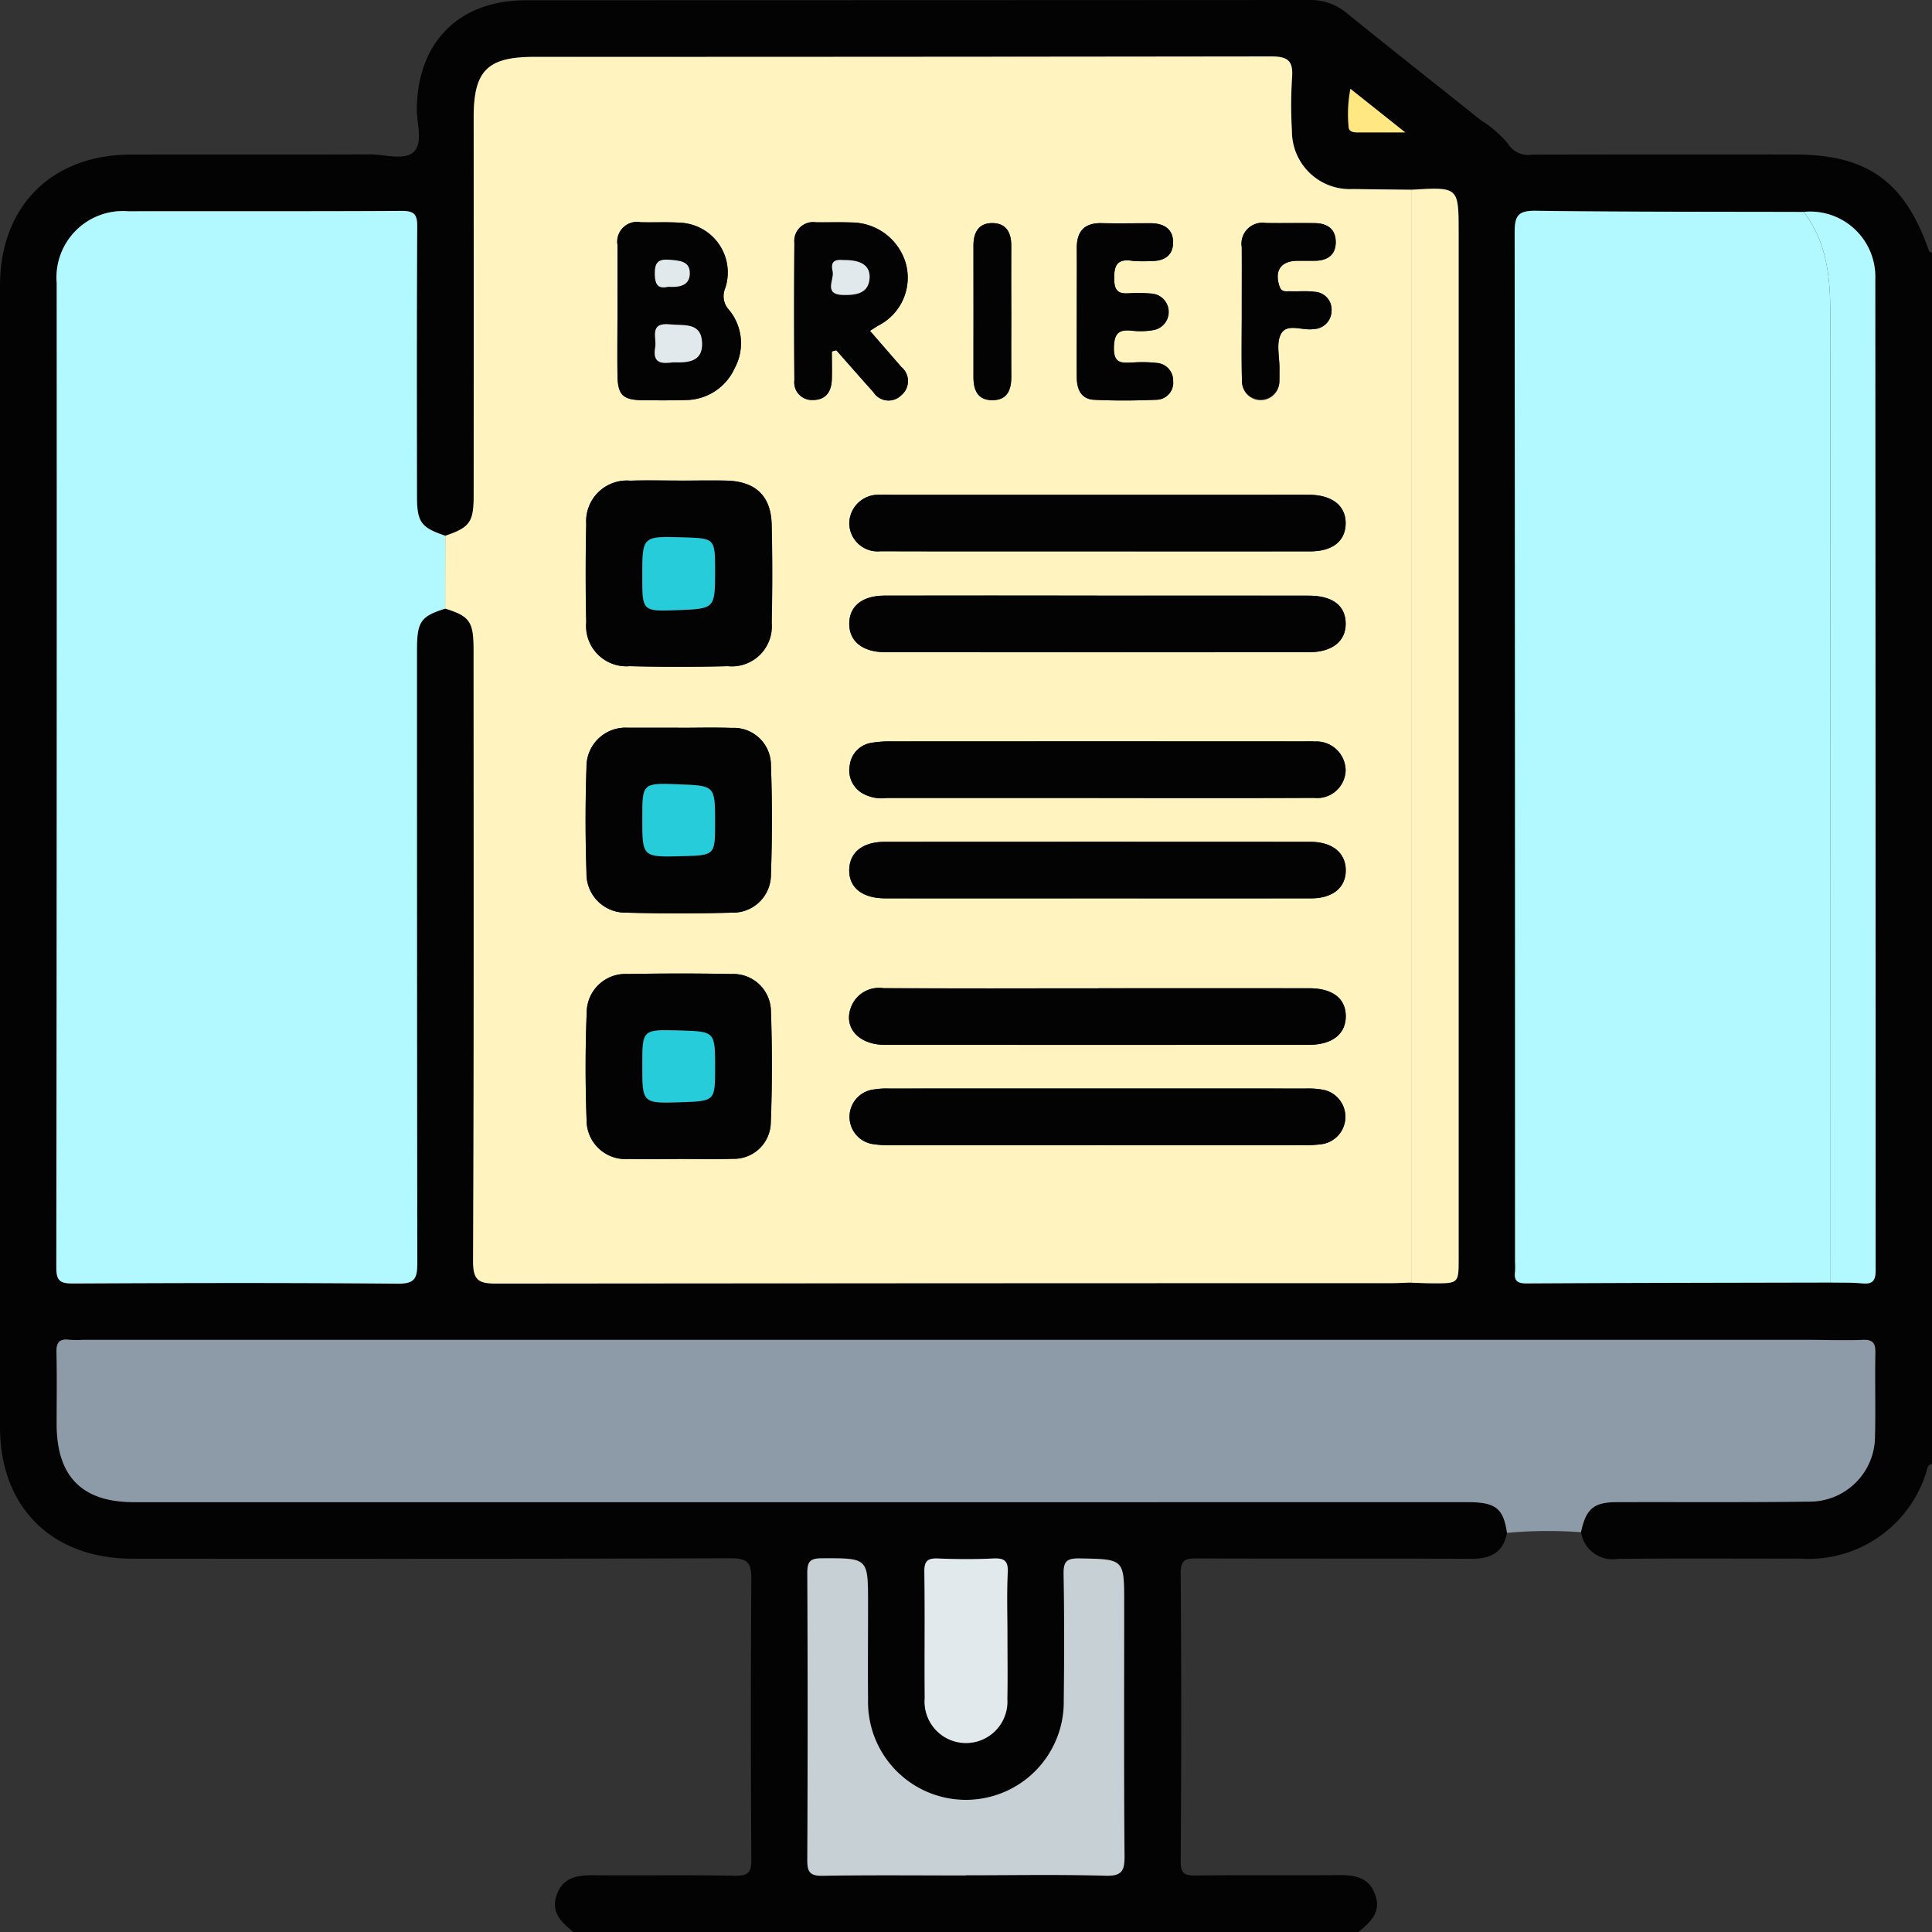 <svg id="Grupo_54754" data-name="Grupo 54754" xmlns="http://www.w3.org/2000/svg" xmlns:xlink="http://www.w3.org/1999/xlink" width="131.991" height="132" viewBox="0 0 131.991 132">
  <rect x="0" y="0" width="131.991" height="132" fill="#333333" stroke="none"/>
  <defs>
    <clipPath id="clip-path">
      <rect id="Rectángulo_5174" data-name="Rectángulo 5174" width="131.991" height="132" fill="none"/>
    </clipPath>
  </defs>
  <g id="Grupo_54753" data-name="Grupo 54753" clip-path="url(#clip-path)">
    <path id="Trazado_104168" data-name="Trazado 104168" d="M92.807,132H39.186c-.814-.66-1.588-1.347-1.147-2.56.433-1.19,1.407-1.336,2.511-1.327,3.222.027,6.445-.029,9.666.033.921.018,1.119-.247,1.114-1.135q-.061-9.538,0-19.075c.009-1.117-.2-1.485-1.425-1.48-13.619.051-27.238.035-40.857.03C3.543,106.485,0,102.971,0,97.5Q0,58.513,0,19.525c0-5.42,3.518-8.951,8.933-8.965,5.456-.013,10.912.007,16.368-.012,1.021,0,2.347.443,2.982-.189s.174-1.958.191-2.978c.08-4.545,2.915-7.362,7.462-7.363Q62.683.014,89.427,0a3.855,3.855,0,0,1,2.586.9c3.037,2.459,6.106,4.877,9.159,7.315a7.714,7.714,0,0,1,1.839,1.588,1.639,1.639,0,0,0,1.688.759q8.957-.018,17.915-.006c4.971,0,7.531,1.848,9.176,6.6.019.056.133.08.2.119v82.752c-.343.048-.319.369-.4.585a8.411,8.411,0,0,1-8.574,5.869c-4.162.006-8.324-.023-12.485.016a2.177,2.177,0,0,1-2.518-1.828c.332-1.584.859-2.048,2.425-2.054,4.38-.015,8.761.021,13.141-.035a4.466,4.466,0,0,0,4.519-4.5c.045-1.889-.014-3.779.024-5.668.014-.667-.178-.908-.867-.881-1.2.047-2.4,0-3.607,0H5.633a7.342,7.342,0,0,1-.9-.006c-.679-.085-.892.188-.874.865.043,1.631.012,3.264.014,4.9,0,3.568,1.734,5.322,5.263,5.324q6.184,0,12.368,0H100.22c1.959,0,2.483.406,2.737,2.1-.246,1.345-1.116,1.783-2.4,1.779-6.263-.022-12.525,0-18.787-.024-.759,0-1.112.077-1.106,1q.069,9.843,0,19.688c0,.821.235.985,1.007.975,3.259-.044,6.52,0,9.779-.028,1.1-.009,2.071.143,2.5,1.331.44,1.213-.34,1.894-1.146,2.556M123.23,14.475c-6.1-.016-12.2,0-18.3-.078-1.186-.016-1.452.308-1.45,1.464q.053,35.186.027,70.372a4.955,4.955,0,0,1,0,.644c-.08.608.141.808.778.8,6.915-.038,13.831-.044,20.747-.06.728.016,1.46-.01,2.183.059s.927-.18.927-.913q-.029-33.85-.024-67.7a4.452,4.452,0,0,0-4.886-4.591M96.411,87.626c.514.015,1.028.042,1.542.044,1.7.006,1.7,0,1.7-1.7V15.9c0-3.138,0-3.138-3.242-2.94-1.329-.015-2.658-.027-3.987-.046a3.957,3.957,0,0,1-4.158-3.974,29.366,29.366,0,0,1,.007-3.6c.086-1.125-.2-1.492-1.428-1.488q-25.17.071-50.34.032c-3.2,0-4.14.934-4.141,4.127q0,12.94,0,25.879c0,1.78-.279,2.148-1.933,2.709-1.659-.558-1.934-.923-1.937-2.707-.007-6.141-.019-12.282.017-18.423,0-.839-.215-1.068-1.059-1.062-6.227.036-12.454.011-18.681.024a4.536,4.536,0,0,0-4.89,4.9q-.008,33.626-.025,67.252c0,.931.268,1.1,1.14,1.1,7.386-.037,14.773-.054,22.159.013,1.188.011,1.363-.35,1.36-1.42q-.054-20.936-.022-41.871c0-1.941.256-2.3,1.932-2.827,1.683.526,1.939.885,1.939,2.822,0,13.912.025,27.823-.036,41.734-.006,1.353.389,1.56,1.622,1.558Q64.47,87.636,95,87.666c.471,0,.943-.027,1.414-.04M66,128.127v-.014c3.179,0,6.36-.059,9.537.031,1.134.032,1.306-.346,1.3-1.366-.05-5.757-.024-11.514-.024-17.272,0-3.019,0-2.984-3.077-3.037-.859-.015-1.073.225-1.059,1.059.05,2.878.044,5.758.012,8.636a6.689,6.689,0,1,1-13.375-.059c-.021-2.191,0-4.382,0-6.574,0-3.115,0-3.082-3.161-3.072-.815,0-.991.237-.987,1.014q.045,9.8,0,19.592c0,.813.17,1.1,1.045,1.083,3.265-.055,6.53-.022,9.8-.022m2.829-16.3c0-1.46-.055-2.924.021-4.38.043-.838-.256-1.01-1.018-.973-1.243.061-2.492.055-3.736,0-.711-.03-.955.163-.943.912.043,2.877,0,5.756.024,8.634a2.83,2.83,0,1,0,5.645.058c.03-1.417.006-2.835.007-4.252M92.258,6.068a9.1,9.1,0,0,0-.13,2.528c0,.414.312.45.629.45H96L92.258,6.068" transform="translate(0 0)" fill="#030303"/>
    <path id="Trazado_104169" data-name="Trazado 104169" d="M88.3,43.933c1.654-.562,1.932-.929,1.933-2.709q.009-12.939,0-25.879c0-3.192.94-4.127,4.141-4.127q25.17,0,50.34-.032c1.226,0,1.514.364,1.428,1.488a29.232,29.232,0,0,0-.007,3.6,3.956,3.956,0,0,0,4.158,3.974c1.329.019,2.658.031,3.988.046q0,37.331,0,74.661c-.471.014-.942.04-1.414.04q-30.527,0-61.054.03c-1.233,0-1.628-.2-1.622-1.558.061-13.911.039-27.822.035-41.734,0-1.938-.257-2.3-1.939-2.822q0-2.491.005-4.981m44.56,17.917c4.932,0,9.865.013,14.8-.009a1.943,1.943,0,0,0,2.155-1.891,2,2,0,0,0-2.106-1.961c-.256-.018-.514-.008-.772-.008q-14.089,0-28.178,0a7.53,7.53,0,0,0-1.4.109,1.756,1.756,0,0,0-1.416,1.489,1.824,1.824,0,0,0,.789,1.906,2.644,2.644,0,0,0,1.725.362q7.205,0,14.411,0m-.014,23.72q7.012,0,14.025,0a7.833,7.833,0,0,0,1.409-.083,1.888,1.888,0,0,0,.073-3.684,5.681,5.681,0,0,0-1.275-.1q-14.218-.008-28.436,0a5.625,5.625,0,0,0-1.276.1,1.885,1.885,0,0,0,.048,3.679,7.043,7.043,0,0,0,1.408.089q7.013.009,14.025,0m-28.562-45.4c-1.117,0-2.234-.03-3.349.007a2.783,2.783,0,0,0-3.007,2.973q-.079,3.348,0,6.7a2.757,2.757,0,0,0,2.975,3q3.347.09,6.7,0a2.735,2.735,0,0,0,2.993-2.968q.081-3.347,0-6.7c-.044-1.964-1.1-2.96-3.09-3.009-1.073-.027-2.147,0-3.22,0m-.113,46.349v-.006c1.246,0,2.493.037,3.737-.01a2.519,2.519,0,0,0,2.626-2.472c.1-2.529.1-5.067.01-7.6a2.571,2.571,0,0,0-2.7-2.552c-2.362-.05-4.725-.045-7.087,0A2.644,2.644,0,0,0,97.956,76.5c-.1,2.444-.1,4.9-.008,7.343a2.656,2.656,0,0,0,2.869,2.669c1.116.028,2.234.005,3.35.005m.086-29.461v-.006h-3.221c-.086,0-.172,0-.258,0a2.666,2.666,0,0,0-2.831,2.709c-.081,2.4-.079,4.811,0,7.213a2.656,2.656,0,0,0,2.719,2.71q3.605.1,7.214,0a2.589,2.589,0,0,0,2.668-2.6c.086-2.487.088-4.982,0-7.469a2.544,2.544,0,0,0-2.685-2.551c-1.2-.041-2.4-.008-3.607-.008m28.614-9.029q-7.271,0-14.543,0c-1.522,0-2.4.7-2.431,1.866-.031,1.231.885,2,2.458,2q14.478.009,28.957,0c1.577,0,2.51-.75,2.5-1.962s-.894-1.9-2.528-1.9q-7.207-.009-14.414,0M132.9,74.85c-4.891,0-9.782.013-14.673-.01a2.042,2.042,0,0,0-2.272,1.47c-.39,1.327.668,2.4,2.363,2.4q14.48.011,28.959,0c1.593,0,2.523-.72,2.536-1.928.013-1.225-.884-1.934-2.5-1.937q-7.208-.009-14.415,0M132.844,45q7.272,0,14.544,0c1.521,0,2.393-.693,2.42-1.88.028-1.218-.905-1.972-2.475-1.984-1.2-.009-2.4,0-3.6,0H119.017c-.343,0-.687-.014-1.029,0a1.981,1.981,0,0,0-2.095,1.97,1.941,1.941,0,0,0,2.149,1.887c4.934.015,9.868.006,14.8.007m.059,23.707q7.273,0,14.545,0c1.488,0,2.381-.749,2.366-1.94-.015-1.175-.921-1.921-2.411-1.922q-14.545-.011-29.09,0c-1.508,0-2.393.719-2.422,1.9-.029,1.223.887,1.961,2.467,1.962q7.273.006,14.545,0M100.058,28.571c0,1.459-.016,2.919,0,4.378.019,1.389.366,1.714,1.785,1.726.944.008,1.89.018,2.833-.014a3.691,3.691,0,0,0,3.387-2.175,3.578,3.578,0,0,0-.392-3.993,1.368,1.368,0,0,1-.255-1.467,3.4,3.4,0,0,0-3.074-4.479c-.9-.06-1.8-.008-2.7-.033a1.352,1.352,0,0,0-1.584,1.548c.006,1.5,0,3,0,4.508m14.65,2.77.3-.08c.843.954,1.681,1.913,2.531,2.86a1.227,1.227,0,0,0,1.911.213,1.25,1.25,0,0,0,0-1.93c-.7-.807-1.4-1.612-2.141-2.469.227-.143.394-.25.562-.355a3.669,3.669,0,0,0,1.892-4.228,3.876,3.876,0,0,0-3.709-2.82c-.813-.03-1.629,0-2.443-.012a1.289,1.289,0,0,0-1.467,1.406q-.035,4.693,0,9.386a1.2,1.2,0,0,0,1.247,1.345c.906.009,1.281-.579,1.307-1.418.021-.632,0-1.266,0-1.9m16.729-2.769c0,1.5-.006,3.007,0,4.51,0,.806.268,1.517,1.174,1.564,1.413.073,2.835.06,4.25,0a1.163,1.163,0,0,0,1.157-1.291,1.2,1.2,0,0,0-1.106-1.224,9.176,9.176,0,0,0-1.672-.029c-.715.027-1.283.1-1.268-.994.013-1,.326-1.288,1.254-1.179a5.157,5.157,0,0,0,1.412-.038,1.258,1.258,0,0,0-.1-2.5A10.9,10.9,0,0,0,135,27.369c-.685.047-.986-.143-1.006-.916-.024-.949.162-1.478,1.25-1.3a8.749,8.749,0,0,0,1.286.011c.852.01,1.471-.358,1.486-1.239.016-.949-.629-1.339-1.531-1.341-1.117,0-2.234.02-3.35-.006-1.212-.028-1.708.587-1.7,1.743.013,1.417,0,2.834,0,4.252m11.273.022h0c0,1.588-.03,3.175.013,4.762a1.279,1.279,0,1,0,2.556-.021c.01-.257,0-.515.006-.772.009-.814-.243-1.767.1-2.408.409-.772,1.464-.216,2.228-.339a1.255,1.255,0,0,0,1.23-1.241,1.215,1.215,0,0,0-1.161-1.305c-.547-.076-1.113-.015-1.67-.037-.273-.011-.577.093-.721-.33-.369-1.079.087-1.748,1.244-1.753.386,0,.772,0,1.158,0,.851-.007,1.435-.376,1.437-1.277s-.584-1.283-1.428-1.295c-1.115-.015-2.231.007-3.346-.008a1.433,1.433,0,0,0-1.647,1.651c.009,1.458,0,2.917,0,4.376m-15.745.057c0-1.5-.01-3,0-4.5.009-.89-.307-1.565-1.269-1.581s-1.316.638-1.315,1.534q0,4.5,0,8.992c0,.881.288,1.565,1.271,1.572,1.065.007,1.326-.727,1.315-1.655-.017-1.456,0-2.912,0-4.367" transform="translate(-57.873 -7.332)" fill="#fff3bf"/>
    <path id="Trazado_104170" data-name="Trazado 104170" d="M37.744,64.012q0,2.49-.005,4.981c-1.676.524-1.932.886-1.932,2.827q0,20.936.022,41.871c0,1.07-.172,1.431-1.361,1.42-7.386-.067-14.773-.049-22.159-.013-.873,0-1.142-.169-1.141-1.1q.044-33.626.026-67.252a4.536,4.536,0,0,1,4.89-4.9c6.227-.013,12.454.013,18.681-.024.844,0,1.064.223,1.059,1.062-.036,6.141-.023,12.282-.017,18.423,0,1.784.278,2.149,1.936,2.707" transform="translate(-7.321 -27.412)" fill="#b1f9ff"/>
    <path id="Trazado_104171" data-name="Trazado 104171" d="M321.918,115.012c-6.915.015-13.831.022-20.747.06-.637,0-.858-.2-.778-.8a4.956,4.956,0,0,0,0-.644q0-35.186-.027-70.372c0-1.156.264-1.479,1.45-1.464,6.1.081,12.2.062,18.3.079,1.57,2.054,1.816,4.432,1.814,6.919q-.032,33.113-.013,66.226" transform="translate(-196.888 -27.391)" fill="#b1f9ff"/>
    <path id="Trazado_104172" data-name="Trazado 104172" d="M115.348,278.8a30.747,30.747,0,0,0-5.053.045c-.255-1.7-.778-2.1-2.737-2.1H28.841q-6.184,0-12.368,0c-3.529,0-5.26-1.757-5.263-5.325,0-1.632.029-3.265-.014-4.9-.018-.677.195-.95.874-.865a7.268,7.268,0,0,0,.9.006H130.983c1.2,0,2.406.048,3.607,0,.689-.027.881.214.867.881-.039,1.889.021,3.78-.024,5.668a4.466,4.466,0,0,1-4.519,4.5c-4.379.057-8.76.02-13.141.035-1.566.005-2.093.47-2.425,2.054" transform="translate(-7.338 -174.121)" fill="#8c9ba7"/>
    <path id="Trazado_104173" data-name="Trazado 104173" d="M170.937,330.679c-3.265,0-6.531-.033-9.8.022-.875.015-1.049-.271-1.045-1.083q.047-9.8,0-19.592c0-.776.172-1.011.987-1.013,3.161-.009,3.161-.043,3.161,3.072,0,2.191-.017,4.383,0,6.574a6.689,6.689,0,1,0,13.375.059c.032-2.878.038-5.758-.012-8.636-.014-.834.2-1.074,1.059-1.06,3.076.053,3.077.018,3.077,3.037,0,5.757-.026,11.515.024,17.272.009,1.02-.163,1.4-1.3,1.366-3.177-.09-6.358-.031-9.537-.031Z" transform="translate(-104.94 -202.552)" fill="#c7d0d4"/>
    <path id="Trazado_104174" data-name="Trazado 104174" d="M279.836,112.156q0-37.331,0-74.661c3.242-.2,3.242-.2,3.242,2.94v70.07c0,1.7,0,1.7-1.7,1.7-.514,0-1.028-.029-1.542-.044" transform="translate(-183.425 -24.53)" fill="#fff3bf"/>
    <path id="Trazado_104175" data-name="Trazado 104175" d="M359.49,115.156q0-33.113.013-66.226c0-2.487-.244-4.865-1.814-6.919a4.452,4.452,0,0,1,4.886,4.591q.023,33.851.024,67.7c0,.733-.2.981-.927.912s-1.455-.043-2.183-.059" transform="translate(-234.459 -27.535)" fill="#b1f9ff"/>
    <path id="Trazado_104176" data-name="Trazado 104176" d="M188.973,314.392c0,1.417.024,2.835-.007,4.252a2.83,2.83,0,1,1-5.645-.058c-.024-2.878.019-5.756-.024-8.633-.011-.75.233-.943.944-.912,1.243.053,2.493.059,3.735,0,.763-.038,1.062.135,1.019.973-.076,1.457-.021,2.92-.022,4.38" transform="translate(-120.148 -202.567)" fill="#e2e9ed"/>
    <path id="Trazado_104177" data-name="Trazado 104177" d="M267.494,17.613l3.746,2.978h-3.247c-.317,0-.632-.036-.629-.45a9.1,9.1,0,0,1,.13-2.528" transform="translate(-175.235 -11.545)" fill="#ffe881"/>
    <path id="Trazado_104178" data-name="Trazado 104178" d="M185.362,150.876q-7.205,0-14.411,0a2.643,2.643,0,0,1-1.725-.362,1.823,1.823,0,0,1-.789-1.906,1.755,1.755,0,0,1,1.416-1.489,7.528,7.528,0,0,1,1.4-.109q14.089-.009,28.178,0c.257,0,.516-.01.772.008a2,2,0,0,1,2.106,1.961,1.943,1.943,0,0,1-2.155,1.891c-4.932.023-9.865.009-14.8.01" transform="translate(-110.38 -96.358)" fill="#030303"/>
    <path id="Trazado_104179" data-name="Trazado 104179" d="M185.389,219.725q-7.013,0-14.025,0a7.1,7.1,0,0,1-1.408-.089,1.885,1.885,0,0,1-.048-3.68,5.622,5.622,0,0,1,1.276-.1q14.217-.007,28.435,0a5.707,5.707,0,0,1,1.276.1,1.888,1.888,0,0,1-.074,3.684,7.8,7.8,0,0,1-1.409.083q-7.012.008-14.025,0" transform="translate(-110.421 -141.488)" fill="#030303"/>
    <path id="Trazado_104180" data-name="Trazado 104180" d="M122.532,95.283c1.074,0,2.147-.022,3.22,0,1.989.049,3.046,1.045,3.09,3.009q.075,3.348,0,6.7a2.734,2.734,0,0,1-2.994,2.968q-3.347.083-6.7,0a2.757,2.757,0,0,1-2.975-3q-.073-3.348,0-6.7a2.784,2.784,0,0,1,3.007-2.973c1.115-.036,2.233-.007,3.349-.007m-.127,8.849c2.573-.1,2.573-.1,2.573-2.688,0-2.215,0-2.215-2.184-2.282-2.787-.085-2.787-.085-2.787,2.653,0,2.406,0,2.406,2.4,2.317" transform="translate(-76.126 -62.449)" fill="#030303"/>
    <path id="Trazado_104181" data-name="Trazado 104181" d="M122.417,205.725c-1.117,0-2.235.022-3.351-.005a2.656,2.656,0,0,1-2.869-2.669c-.087-2.445-.087-4.9.009-7.343A2.644,2.644,0,0,1,119,193.085c2.362-.042,4.726-.046,7.087,0a2.571,2.571,0,0,1,2.7,2.552c.09,2.529.089,5.067-.01,7.6a2.519,2.519,0,0,1-2.626,2.472c-1.244.047-2.491.009-3.737.009v.007m.146-8.781C120,196.871,120,196.871,120,199.31c0,2.619,0,2.619,2.642,2.534,2.329-.075,2.329-.075,2.329-2.364,0-2.466,0-2.466-2.413-2.535" transform="translate(-76.123 -126.543)" fill="#030303"/>
    <path id="Trazado_104182" data-name="Trazado 104182" d="M122.5,144.3c1.2,0,2.406-.033,3.607.008a2.544,2.544,0,0,1,2.685,2.551c.091,2.487.089,4.982,0,7.469a2.589,2.589,0,0,1-2.669,2.6q-3.6.1-7.214,0a2.655,2.655,0,0,1-2.718-2.71c-.083-2.4-.085-4.811,0-7.213a2.667,2.667,0,0,1,2.832-2.709c.086,0,.171,0,.257,0H122.5v.006m-.019,3.863c-2.478-.089-2.478-.089-2.478,2.33,0,2.653,0,2.653,2.72,2.58,2.25-.061,2.25-.061,2.25-2.306,0-2.513,0-2.513-2.492-2.6" transform="translate(-76.124 -94.578)" fill="#030303"/>
    <path id="Trazado_104183" data-name="Trazado 104183" d="M185.383,118.112q7.207,0,14.414,0c1.633,0,2.518.681,2.528,1.9s-.923,1.961-2.5,1.962q-14.479.008-28.957,0c-1.573,0-2.49-.766-2.459-2,.03-1.171.909-1.863,2.431-1.866q7.272-.012,14.543,0" transform="translate(-110.389 -77.419)" fill="#030303"/>
    <path id="Trazado_104184" data-name="Trazado 104184" d="M185.381,195.961q7.207,0,14.415,0c1.614,0,2.512.711,2.5,1.937-.013,1.208-.944,1.928-2.536,1.928q-14.479.006-28.959,0c-1.7,0-2.753-1.078-2.363-2.4a2.042,2.042,0,0,1,2.272-1.47c4.891.023,9.782.01,14.673.01" transform="translate(-110.354 -128.443)" fill="#030303"/>
    <path id="Trazado_104185" data-name="Trazado 104185" d="M185.358,101.963c-4.934,0-9.868.009-14.8-.007a1.941,1.941,0,0,1-2.15-1.887A1.981,1.981,0,0,1,170.5,98.1c.342-.019.686,0,1.029,0h24.713c1.2,0,2.4-.008,3.6,0,1.57.012,2.5.767,2.476,1.984-.027,1.187-.9,1.879-2.421,1.88q-7.272.009-14.544,0" transform="translate(-110.388 -64.296)" fill="#030303"/>
    <path id="Trazado_104186" data-name="Trazado 104186" d="M185.415,170.782q-7.272,0-14.545,0c-1.58,0-2.5-.739-2.467-1.962.028-1.183.914-1.9,2.422-1.9q14.545-.01,29.09,0c1.49,0,2.4.747,2.411,1.922.015,1.191-.877,1.938-2.366,1.94q-7.272.01-14.545,0" transform="translate(-110.385 -109.408)" fill="#030303"/>
    <path id="Trazado_104187" data-name="Trazado 104187" d="M122.435,50.123c0-1.5.006-3.005,0-4.508a1.352,1.352,0,0,1,1.584-1.548c.9.025,1.805-.027,2.7.033a3.4,3.4,0,0,1,3.074,4.479,1.368,1.368,0,0,0,.255,1.467,3.578,3.578,0,0,1,.393,3.993,3.691,3.691,0,0,1-3.387,2.175c-.944.031-1.889.022-2.833.014-1.419-.012-1.766-.337-1.786-1.726-.02-1.459,0-2.919,0-4.378m3.793,3.518c1.042.033,2.019-.04,1.988-1.3-.037-1.462-1.215-1.191-2.18-1.293-1.479-.157-.905.9-1.026,1.576-.211,1.175.548,1.091,1.217,1.017m-.33-5.163c.769.045,1.468-.072,1.48-.908.012-.857-.707-.88-1.39-.937-.8-.068-1.014.2-1,.995s.288.993.913.851" transform="translate(-80.25 -28.884)" fill="#030303"/>
    <path id="Trazado_104188" data-name="Trazado 104188" d="M160.064,52.9c0,.633.017,1.266,0,1.9-.027.838-.4,1.427-1.307,1.418A1.2,1.2,0,0,1,157.5,54.87q-.035-4.693,0-9.386a1.288,1.288,0,0,1,1.467-1.406c.814.008,1.629-.018,2.443.012a3.877,3.877,0,0,1,3.709,2.82,3.67,3.67,0,0,1-1.892,4.228c-.168.1-.336.212-.562.355.743.856,1.443,1.662,2.142,2.468a1.251,1.251,0,0,1,0,1.93,1.227,1.227,0,0,1-1.911-.212c-.851-.947-1.688-1.906-2.531-2.86Zm.848-6.24c-.306-.006-1.021-.147-.8.762.136.561-.667,1.59.717,1.622.885.02,1.754-.107,1.808-1.166.045-.884-.647-1.226-1.724-1.219" transform="translate(-103.23 -28.891)" fill="#030303"/>
    <path id="Trazado_104189" data-name="Trazado 104189" d="M213.519,50.243c0-1.417.01-2.835,0-4.252-.011-1.155.485-1.77,1.7-1.742,1.116.026,2.233,0,3.35.006.9,0,1.548.391,1.531,1.341-.015.881-.634,1.249-1.486,1.239a8.748,8.748,0,0,1-1.286-.011c-1.088-.177-1.274.352-1.25,1.3.02.774.321.963,1.006.916a10.9,10.9,0,0,1,1.544.021,1.258,1.258,0,0,1,.1,2.5,5.171,5.171,0,0,1-1.412.038c-.927-.109-1.241.178-1.254,1.179-.014,1.091.554,1.02,1.268.994A9.175,9.175,0,0,1,219,53.8a1.2,1.2,0,0,1,1.106,1.224,1.163,1.163,0,0,1-1.157,1.291c-1.415.058-2.836.071-4.25,0-.906-.047-1.169-.758-1.174-1.564-.008-1.5,0-3.007,0-4.51" transform="translate(-139.956 -29.003)" fill="#030303"/>
    <path id="Trazado_104190" data-name="Trazado 104190" d="M246.237,50.246c0-1.459.006-2.917,0-4.376a1.433,1.433,0,0,1,1.646-1.651c1.115.014,2.231-.007,3.346.008.844.011,1.429.4,1.428,1.295s-.585,1.27-1.436,1.277c-.386,0-.772,0-1.158,0-1.157,0-1.613.674-1.245,1.753.144.422.448.319.722.33.557.022,1.122-.04,1.67.037a1.215,1.215,0,0,1,1.161,1.305,1.256,1.256,0,0,1-1.23,1.241c-.763.122-1.819-.434-2.228.339-.339.64-.086,1.593-.1,2.407,0,.258,0,.515-.006.772a1.278,1.278,0,1,1-2.556.021c-.043-1.586-.013-3.174-.013-4.762Z" transform="translate(-161.401 -28.985)" fill="#030303"/>
    <path id="Trazado_104191" data-name="Trazado 104191" d="M195.634,50.315c0,1.456-.013,2.912,0,4.367.011.928-.25,1.662-1.315,1.655-.983-.007-1.273-.691-1.271-1.572q.009-4.5,0-8.992c0-.9.356-1.551,1.315-1.534s1.277.691,1.269,1.581c-.014,1.5,0,3,0,4.5" transform="translate(-126.543 -28.997)" fill="#030303"/>
    <path id="Trazado_104192" data-name="Trazado 104192" d="M129.77,111.489c-2.4.089-2.4.089-2.4-2.317,0-2.738,0-2.738,2.787-2.653,2.184.067,2.184.067,2.184,2.282,0,2.593,0,2.593-2.573,2.688" transform="translate(-83.49 -69.806)" fill="#26ccda"/>
    <path id="Trazado_104193" data-name="Trazado 104193" d="M129.93,204.311c2.413.069,2.413.069,2.413,2.535,0,2.289,0,2.289-2.329,2.364-2.642.085-2.642.085-2.642-2.534,0-2.439,0-2.439,2.558-2.366" transform="translate(-83.49 -133.91)" fill="#26ccda"/>
    <path id="Trazado_104194" data-name="Trazado 104194" d="M129.851,155.486c2.492.09,2.492.09,2.492,2.6,0,2.246,0,2.246-2.25,2.306-2.72.073-2.72.073-2.72-2.58,0-2.419,0-2.419,2.478-2.33" transform="translate(-83.491 -101.901)" fill="#26ccda"/>
    <path id="Trazado_104195" data-name="Trazado 104195" d="M131.074,66.894c-.669.073-1.428.157-1.217-1.018.121-.671-.453-1.732,1.025-1.576.964.1,2.143-.169,2.179,1.293.032,1.26-.946,1.334-1.988,1.3" transform="translate(-85.096 -42.138)" fill="#e2e9ed"/>
    <path id="Trazado_104196" data-name="Trazado 104196" d="M130.763,53.341c-.625.143-.9-.073-.913-.851s.2-1.063,1-.995c.683.058,1.4.081,1.39.937-.012.836-.712.953-1.48.908" transform="translate(-85.114 -33.748)" fill="#e2e9ed"/>
    <path id="Trazado_104197" data-name="Trazado 104197" d="M165.7,51.553c1.077-.007,1.769.334,1.724,1.219-.054,1.059-.922,1.186-1.808,1.165-1.384-.032-.581-1.062-.717-1.622-.221-.908.495-.768.8-.762" transform="translate(-108.014 -33.785)" fill="#e2e9ed"/>
  </g>
</svg>
